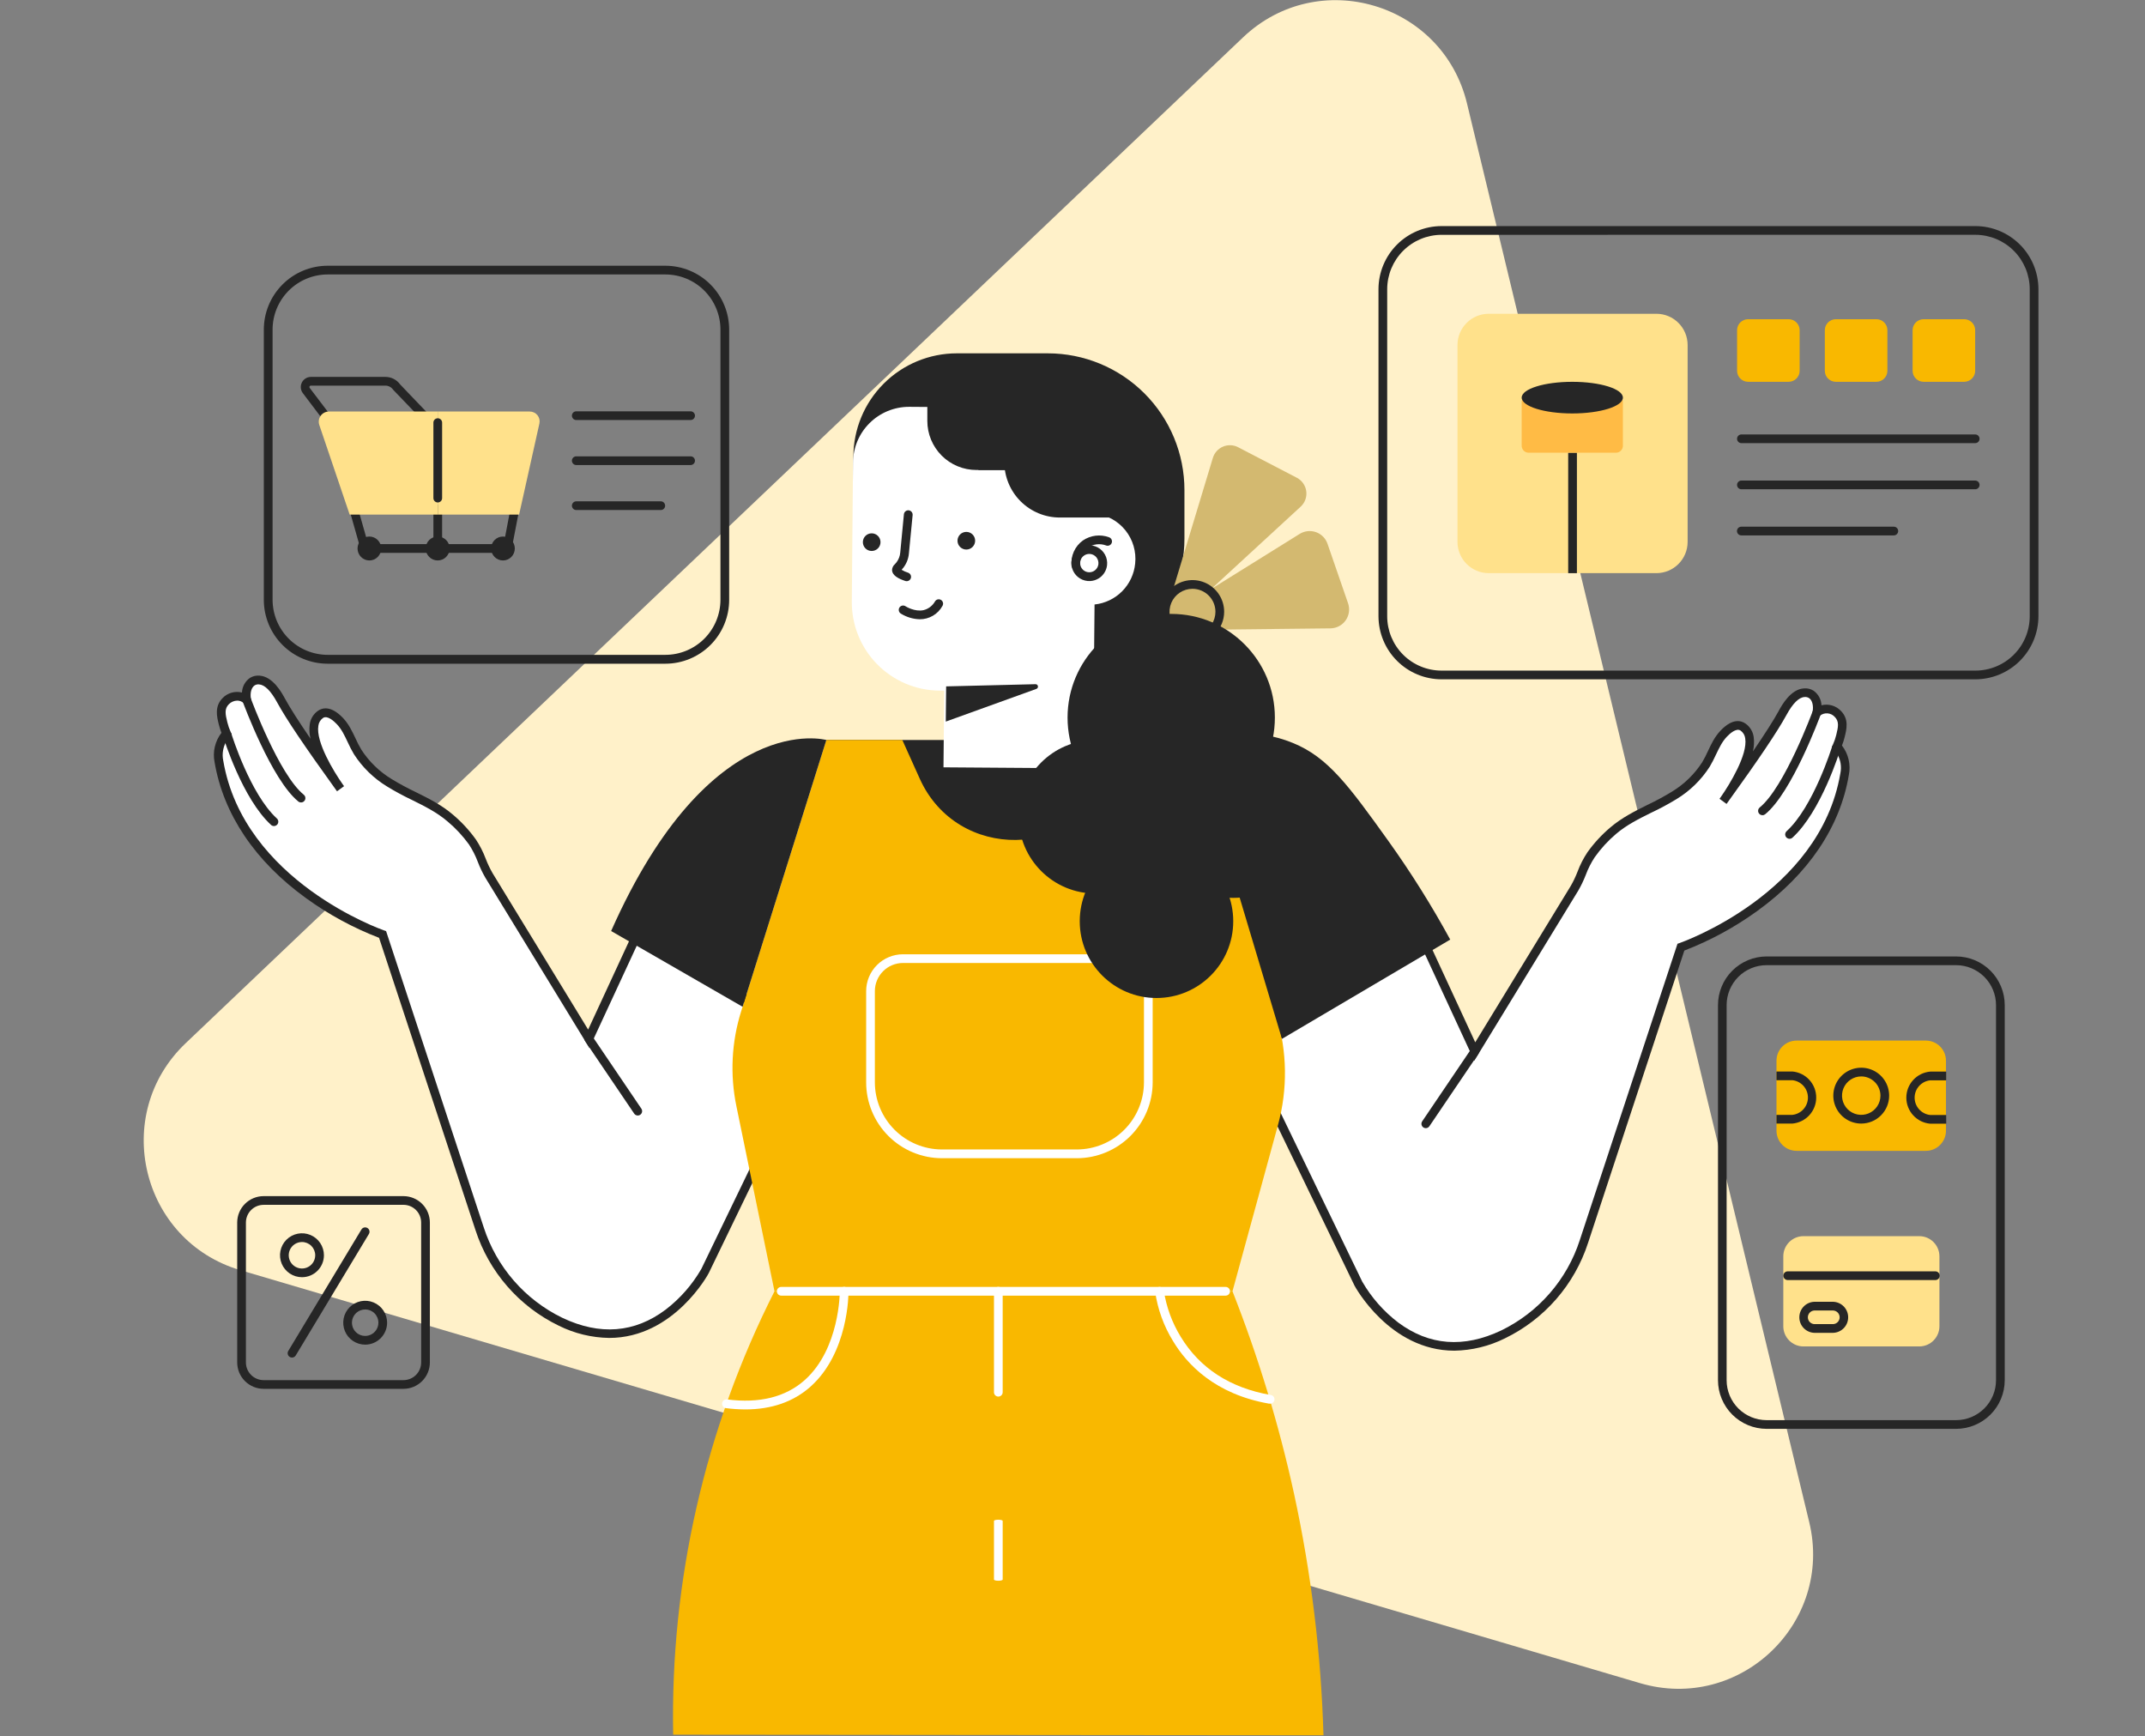 <svg width="703" height="569" viewBox="0 0 703 569" fill="none" xmlns="http://www.w3.org/2000/svg">
<rect x="0" y="0" width="703" height="569" fill="#808080" stroke="none"/>
<g clip-path="url(#clip0_2051_1054)">
<path d="M407.387 12.253L60.861 341.835C36.214 365.276 46.181 406.609 78.811 416.234L537.499 551.544C570.129 561.176 600.938 531.902 592.956 498.801L480.793 33.908C472.818 0.843 432.034 -11.188 407.387 12.253Z" fill="#FFF1C9"/>
<path d="M403.931 423.138H253.834C231.049 468.127 219.647 518.018 220.626 568.437L433.755 568.63C432.986 542.019 429.759 515.536 424.116 489.519C419.175 466.888 412.425 444.689 403.931 423.138Z" fill="#F9B800"/>
<path d="M390.822 242.489H270.827V370.402H390.822V242.489Z" fill="#262626"/>
<path d="M343.512 221.176H314.438C305.222 221.176 296.383 217.515 289.866 210.998C283.349 204.481 279.688 195.642 279.688 186.426V149.691C279.688 140.698 283.26 132.073 289.619 125.714C295.978 119.355 304.603 115.783 313.596 115.783H343.391C355.272 115.783 366.666 120.502 375.067 128.903C383.468 137.304 388.187 148.698 388.187 160.579V176.501C388.187 188.35 383.481 199.713 375.102 208.091C366.724 216.469 355.361 221.176 343.512 221.176V221.176Z" fill="#262626"/>
<path d="M379.705 208.896L397.505 150.048C397.753 149.225 398.18 148.468 398.755 147.829C399.329 147.191 400.038 146.687 400.829 146.353C401.621 146.02 402.476 145.865 403.335 145.9C404.193 145.935 405.033 146.159 405.795 146.556L425.016 156.552C425.85 156.986 426.567 157.615 427.106 158.385C427.645 159.155 427.99 160.044 428.112 160.976C428.234 161.909 428.129 162.857 427.807 163.74C427.484 164.623 426.952 165.415 426.258 166.048L379.705 208.896Z" fill="#D3B970"/>
<path d="M375.143 206.589L425.958 174.952C426.748 174.462 427.637 174.155 428.561 174.055C429.485 173.956 430.419 174.065 431.295 174.376C432.171 174.686 432.966 175.19 433.62 175.85C434.275 176.51 434.772 177.308 435.076 178.187L441.816 197.7C442.137 198.627 442.232 199.616 442.095 200.587C441.957 201.558 441.591 202.482 441.026 203.284C440.461 204.085 439.714 204.741 438.846 205.196C437.977 205.652 437.013 205.894 436.033 205.904L375.143 206.589Z" fill="#D3B970"/>
<path d="M390.822 210.852C388.769 210.852 386.762 210.243 385.055 209.102C383.347 207.962 382.017 206.34 381.231 204.443C380.445 202.546 380.24 200.459 380.64 198.445C381.041 196.431 382.029 194.581 383.481 193.13C384.933 191.678 386.783 190.689 388.797 190.288C390.811 189.888 392.898 190.093 394.795 190.879C396.692 191.665 398.313 192.995 399.454 194.703C400.595 196.41 401.204 198.417 401.204 200.47C401.2 203.223 400.105 205.861 398.159 207.807C396.213 209.753 393.574 210.848 390.822 210.852V210.852ZM390.822 192.945C389.334 192.945 387.879 193.386 386.641 194.213C385.404 195.04 384.439 196.215 383.87 197.591C383.3 198.966 383.151 200.479 383.441 201.939C383.732 203.398 384.448 204.739 385.501 205.792C386.553 206.844 387.894 207.561 389.354 207.851C390.814 208.142 392.327 207.993 393.702 207.423C395.077 206.854 396.253 205.889 397.08 204.651C397.906 203.414 398.348 201.959 398.348 200.47C398.344 198.476 397.55 196.564 396.139 195.153C394.729 193.743 392.817 192.949 390.822 192.945Z" fill="#262626"/>
<path d="M372.037 184.677C372.449 180.779 371.31 176.876 368.866 173.812C366.422 170.747 362.87 168.769 358.978 168.305L359.07 158.23C359.121 155.035 358.539 151.861 357.36 148.891C356.181 145.921 354.427 143.213 352.198 140.923C349.97 138.632 347.312 136.804 344.375 135.543C341.439 134.283 338.283 133.614 335.087 133.576L297.959 133.312C293.096 133.306 288.428 135.229 284.98 138.66C281.532 142.09 279.585 146.748 279.567 151.611L279.174 196.958C279.119 200.761 279.815 204.538 281.221 208.072C282.627 211.606 284.716 214.829 287.369 217.555C290.021 220.281 293.185 222.457 296.68 223.96C300.174 225.462 303.931 226.261 307.734 226.31H309.447L309.219 251.443L358.278 251.793L358.549 222.026H358.506L358.728 198.086C362.151 197.724 365.344 196.193 367.769 193.75C370.193 191.307 371.701 188.102 372.037 184.677V184.677Z" fill="white"/>
<path d="M467.492 310.376L408.651 345.062L445.193 420.632C445.193 420.632 461.687 451.948 492.617 437.268C498.858 434.251 504.423 430 508.976 424.772C513.529 419.545 516.975 413.448 519.107 406.852L550.901 310.376C550.901 310.376 597.611 294.518 604.537 253.706C604.804 252.413 604.826 251.081 604.601 249.779C604.248 247.833 603.36 246.023 602.038 244.553C602.512 243.475 602.894 242.36 603.18 241.218C603.823 238.626 604.437 236.099 602.338 233.957C601.464 233.011 600.26 232.438 598.975 232.359C597.69 232.279 596.424 232.698 595.44 233.528C595.926 230.872 595.198 228.53 593.563 227.502C592.89 227.106 592.113 226.924 591.335 226.981C587.644 227.202 584.959 232.265 584.195 233.678C581.068 239.39 574.463 249.051 564.681 262.595C564.681 262.595 578.754 243.51 571.264 238.255C569.03 236.691 566.359 238.883 564.888 240.44C562.168 243.296 561.118 247.244 559.098 250.529C556.434 254.648 552.872 258.112 548.681 260.66C542.076 264.859 534.765 267.086 528.739 272.206C525.995 274.512 523.549 277.15 521.456 280.06C519.007 283.501 518.143 287.564 516.029 291.041L483.321 344.555L467.492 310.376Z" fill="white"/>
<path d="M476.652 442.602C455.446 442.602 444.065 421.56 443.93 421.296L406.802 344.498L468.127 308.349L483.492 341.557L514.794 290.313C515.663 288.803 516.413 287.228 517.036 285.601C517.873 283.371 518.961 281.244 520.278 279.26C522.436 276.246 524.962 273.511 527.796 271.121C531.566 267.908 535.836 265.794 539.934 263.752C542.655 262.466 545.305 261.036 547.874 259.468C551.897 257.045 555.316 253.736 557.87 249.793C558.575 248.598 559.211 247.363 559.776 246.095C560.854 243.803 561.968 241.44 563.839 239.469C567.873 235.185 570.729 236.163 572.071 237.106C572.8 237.62 573.414 238.279 573.876 239.042C574.338 239.805 574.638 240.656 574.756 241.54C574.96 243.106 574.873 244.696 574.499 246.231C578.511 240.369 581.267 236.042 582.931 233.007L582.974 232.915C583.931 231.165 586.837 225.832 591.242 225.575C592.313 225.485 593.384 225.735 594.305 226.289C595.093 226.83 595.744 227.547 596.206 228.383C596.669 229.22 596.93 230.153 596.968 231.108C598.1 230.824 599.286 230.845 600.406 231.17C601.527 231.495 602.541 232.112 603.344 232.957C606.022 235.678 605.208 238.941 604.558 241.561C604.329 242.494 604.036 243.41 603.68 244.303C604.731 245.661 605.475 247.229 605.864 248.901C606.252 250.574 606.274 252.31 605.929 253.992C603.073 271.006 592.67 286.415 575.941 298.503C568.563 303.847 560.523 308.213 552.022 311.49L520.463 407.295C518.262 414.072 514.715 420.335 510.034 425.708C505.354 431.08 499.636 435.452 493.224 438.561C488.071 441.128 482.409 442.509 476.652 442.602V442.602ZM410.507 345.627L446.478 420.011C449.482 425.194 453.478 429.733 458.238 433.37C468.37 440.931 479.729 441.81 492.003 435.976C498.065 433.034 503.469 428.898 507.894 423.816C512.318 418.734 515.67 412.811 517.75 406.402L549.78 309.255L550.458 309.027C550.915 308.87 596.447 292.948 603.144 253.463C603.383 252.333 603.404 251.168 603.209 250.029C602.9 248.344 602.132 246.777 600.988 245.502L600.374 244.788L600.745 243.946C601.188 242.945 601.544 241.908 601.809 240.847C602.473 238.155 602.809 236.435 601.331 234.928C600.716 234.247 599.864 233.828 598.949 233.759C598.034 233.69 597.128 233.976 596.418 234.557L593.291 237.413L594.055 233.257C594.426 231.222 593.934 229.387 592.827 228.709C592.407 228.463 591.92 228.355 591.435 228.402C589.564 228.509 587.565 230.487 585.509 234.264L585.459 234.35C582.495 239.762 576.541 248.63 566.181 262.988L565.859 263.438L563.553 261.753L564.017 261.11C566.873 257.041 572.842 247.28 571.978 241.975C571.92 241.467 571.756 240.977 571.497 240.537C571.237 240.097 570.888 239.716 570.472 239.419C569.044 238.419 566.837 240.483 565.952 241.418C564.396 243.046 563.432 245.11 562.382 247.294C561.765 248.656 561.077 249.983 560.319 251.271C557.549 255.579 553.835 259.2 549.459 261.86C546.791 263.485 544.039 264.965 541.212 266.294C537.057 268.357 533.13 270.3 529.624 273.284C526.991 275.526 524.648 278.088 522.648 280.91C521.457 282.721 520.475 284.661 519.721 286.693C519.037 288.456 518.22 290.165 517.279 291.805L483.178 347.597L466.892 312.411L410.507 345.627Z" fill="#262626"/>
<path d="M357 190.382C356.803 190.392 356.605 190.392 356.407 190.382C355.254 190.264 354.162 189.808 353.268 189.07C352.375 188.332 351.72 187.346 351.386 186.236C351.053 185.126 351.056 183.942 351.396 182.833C351.735 181.725 352.395 180.743 353.293 180.009C354.19 179.276 355.285 178.826 356.439 178.715C357.593 178.604 358.753 178.837 359.774 179.385C360.795 179.934 361.631 180.773 362.175 181.796C362.72 182.819 362.949 183.98 362.833 185.134V185.134C362.687 186.578 362.01 187.917 360.934 188.891C359.858 189.866 358.459 190.407 357.007 190.41L357 190.382ZM357 181.514C356.418 181.514 355.849 181.683 355.362 182C354.874 182.317 354.489 182.769 354.253 183.301C354.017 183.832 353.941 184.421 354.033 184.996C354.125 185.57 354.382 186.105 354.772 186.537C355.162 186.968 355.669 187.277 356.232 187.425C356.794 187.574 357.387 187.557 357.94 187.375C358.493 187.193 358.981 186.855 359.345 186.401C359.709 185.948 359.934 185.398 359.992 184.819V184.819C360.069 184.026 359.83 183.235 359.325 182.618C358.821 182.001 358.093 181.609 357.3 181.528L357 181.514Z" fill="#262626"/>
<path d="M310.09 224.918L339.364 224.204C339.554 224.196 339.741 224.258 339.889 224.377C340.038 224.496 340.139 224.664 340.174 224.851C340.208 225.039 340.174 225.232 340.078 225.396C339.982 225.56 339.83 225.685 339.65 225.746L309.969 236.456L310.09 224.918Z" fill="#262626"/>
<path d="M352.616 186.669C352.261 186.67 351.918 186.54 351.654 186.302C351.39 186.064 351.224 185.737 351.188 185.383C351.027 183.799 351.286 182.2 351.939 180.747C352.592 179.294 353.616 178.039 354.908 177.108C356.149 176.262 357.574 175.725 359.064 175.542C360.555 175.36 362.068 175.537 363.476 176.059C363.658 176.121 363.826 176.22 363.969 176.349C364.112 176.478 364.228 176.635 364.308 176.81C364.389 176.985 364.434 177.174 364.44 177.367C364.445 177.56 364.412 177.752 364.342 177.931C364.271 178.11 364.165 178.274 364.03 178.411C363.895 178.548 363.733 178.657 363.555 178.73C363.377 178.803 363.185 178.84 362.993 178.837C362.8 178.834 362.61 178.793 362.433 178.715C361.469 178.369 360.438 178.254 359.421 178.378C358.405 178.502 357.431 178.862 356.579 179.429C355.695 180.066 354.994 180.925 354.548 181.919C354.102 182.913 353.925 184.007 354.037 185.091C354.056 185.277 354.037 185.466 353.983 185.645C353.929 185.825 353.84 185.992 353.722 186.137C353.603 186.282 353.457 186.403 353.292 186.492C353.126 186.58 352.945 186.636 352.759 186.654L352.616 186.669Z" fill="#262626"/>
<path d="M208.816 306.199L267.657 340.885L231.115 416.455C231.115 416.455 214.614 447.771 183.691 433.091C177.448 430.076 171.882 425.826 167.329 420.598C162.776 415.37 159.331 409.273 157.201 402.675L125.4 306.199C125.4 306.199 78.69 290.341 71.771 249.529C71.504 248.236 71.482 246.904 71.707 245.602C72.056 243.658 72.939 241.848 74.256 240.376C73.781 239.299 73.399 238.183 73.114 237.041C72.471 234.457 71.857 231.922 73.963 229.78C74.836 228.836 76.039 228.265 77.323 228.185C78.606 228.105 79.87 228.523 80.853 229.352C80.368 226.695 81.103 224.354 82.731 223.325C83.405 222.933 84.181 222.751 84.959 222.804C88.65 223.026 91.335 228.088 92.099 229.501C95.233 235.213 101.838 244.881 111.613 258.418C111.613 258.418 97.54 239.333 105.029 234.078C107.264 232.515 109.935 234.714 111.413 236.263C114.133 239.119 115.175 243.075 117.196 246.352C119.864 250.468 123.424 253.931 127.613 256.484C134.218 260.682 141.529 262.91 147.562 268.029C150.304 270.337 152.75 272.975 154.845 275.883C157.287 279.324 158.158 283.38 160.272 286.857L192.973 340.371L208.816 306.199Z" fill="white"/>
<path d="M199.656 438.425C193.896 438.338 188.23 436.957 183.077 434.384C176.666 431.275 170.949 426.903 166.27 421.53C161.59 416.157 158.044 409.895 155.845 403.118L124.236 307.313C115.734 304.039 107.693 299.674 100.317 294.326C83.595 282.245 73.228 266.83 70.329 249.765C69.99 248.092 70.017 246.365 70.406 244.703C70.796 243.041 71.539 241.482 72.585 240.133C72.237 239.238 71.944 238.322 71.707 237.391C71.057 234.764 70.279 231.508 72.921 228.781C73.725 227.936 74.739 227.32 75.859 226.995C76.979 226.671 78.165 226.648 79.297 226.931C79.337 225.976 79.598 225.044 80.06 224.207C80.522 223.371 81.173 222.654 81.96 222.112C82.881 221.559 83.953 221.309 85.023 221.398C89.428 221.662 92.334 226.988 93.291 228.738L93.341 228.831C95.033 231.922 97.746 236.199 101.773 242.068C101.396 240.529 101.309 238.934 101.516 237.363C101.632 236.478 101.93 235.627 102.392 234.863C102.854 234.1 103.47 233.441 104.201 232.929C105.543 231.986 108.399 231.044 112.434 235.292C114.297 237.263 115.418 239.633 116.496 241.918C117.058 243.187 117.695 244.422 118.403 245.617C120.945 249.558 124.351 252.869 128.363 255.298C130.934 256.862 133.584 258.292 136.303 259.582C140.429 261.625 144.699 263.745 148.441 266.951C151.275 269.344 153.803 272.077 155.966 275.091C157.281 277.075 158.366 279.202 159.201 281.431C159.83 283.058 160.582 284.636 161.45 286.15L192.759 337.387L208.124 304.179L269.456 340.336L232.328 417.084C232.243 417.376 220.854 438.425 199.656 438.425ZM77.762 229.58C76.716 229.6 75.721 230.031 74.991 230.78C73.506 232.286 73.842 234.014 74.513 236.699C74.773 237.761 75.126 238.798 75.57 239.798L75.941 240.64L75.334 241.354C74.184 242.625 73.415 244.194 73.114 245.881C72.915 247.002 72.934 248.151 73.171 249.265C79.882 288.835 125.4 304.722 125.864 304.879L126.535 305.107L158.558 402.254C160.636 408.664 163.988 414.589 168.412 419.672C172.836 424.756 178.242 428.892 184.305 431.835C196.607 437.675 207.995 436.783 218.141 429.165C222.885 425.53 226.864 420.995 229.851 415.82L265.794 341.478L209.452 308.263L193.166 343.406L159.065 287.607C158.119 285.969 157.302 284.26 156.623 282.495C155.866 280.464 154.884 278.524 153.696 276.711C151.668 273.91 149.3 271.37 146.648 269.15C143.143 266.166 139.223 264.223 135.067 262.16C132.255 260.83 129.517 259.35 126.863 257.726C122.485 255.066 118.769 251.445 115.996 247.137C115.237 245.852 114.55 244.524 113.94 243.16C112.912 240.976 111.941 238.919 110.37 237.284C109.485 236.349 107.271 234.285 105.843 235.285C105.428 235.583 105.08 235.964 104.82 236.404C104.561 236.844 104.396 237.334 104.337 237.841C103.473 243.146 109.392 252.835 112.284 256.955L112.762 257.619L110.456 259.304L110.134 258.854C99.753 244.46 93.798 235.621 90.856 230.223L90.806 230.13C88.743 226.353 86.751 224.382 84.873 224.268C84.388 224.225 83.902 224.332 83.481 224.575C82.374 225.289 81.882 227.088 82.26 229.13L83.017 233.279L79.897 230.423C79.317 229.882 78.554 229.581 77.762 229.58V229.58Z" fill="#262626"/>
<path d="M285.686 180.55C287.283 180.55 288.577 179.255 288.577 177.658C288.577 176.061 287.283 174.766 285.686 174.766C284.089 174.766 282.794 176.061 282.794 177.658C282.794 179.255 284.089 180.55 285.686 180.55Z" fill="#262626"/>
<path d="M316.702 180.079C318.299 180.079 319.593 178.784 319.593 177.187C319.593 175.59 318.299 174.295 316.702 174.295C315.105 174.295 313.81 175.59 313.81 177.187C313.81 178.784 315.105 180.079 316.702 180.079Z" fill="#262626"/>
<path d="M297.124 190.446C296.961 190.445 296.799 190.416 296.646 190.36C294.504 189.646 292.362 188.589 292.362 186.719C292.386 186.369 292.479 186.027 292.636 185.714C292.793 185.4 293.01 185.12 293.275 184.891C293.46 184.703 293.634 184.505 293.797 184.298C294.521 183.36 294.955 182.231 295.046 181.049L296.246 168.519C296.282 168.14 296.467 167.791 296.76 167.549C297.053 167.306 297.431 167.19 297.809 167.226C298.188 167.262 298.537 167.447 298.779 167.741C299.022 168.034 299.138 168.411 299.102 168.79L297.888 181.328C297.745 183.042 297.11 184.678 296.06 186.04C295.839 186.326 295.646 186.54 295.482 186.719C296.156 187.118 296.875 187.437 297.624 187.668C297.943 187.779 298.213 187.999 298.385 188.29C298.558 188.581 298.621 188.923 298.565 189.257C298.508 189.59 298.335 189.892 298.077 190.11C297.818 190.328 297.491 190.447 297.153 190.446H297.124Z" fill="#262626"/>
<path d="M301.437 202.926C299.249 202.866 297.115 202.228 295.253 201.077C295.088 200.979 294.944 200.848 294.831 200.693C294.718 200.537 294.637 200.361 294.593 200.174C294.55 199.986 294.544 199.792 294.578 199.603C294.611 199.413 294.682 199.233 294.787 199.072C294.892 198.91 295.028 198.772 295.188 198.665C295.348 198.558 295.527 198.484 295.716 198.448C295.905 198.412 296.099 198.414 296.287 198.455C296.475 198.496 296.653 198.574 296.81 198.685C296.86 198.721 299.801 200.57 302.693 199.935C303.484 199.735 304.226 199.375 304.873 198.877C305.52 198.38 306.059 197.756 306.456 197.043C306.659 196.723 306.98 196.497 307.35 196.414C307.719 196.331 308.107 196.398 308.427 196.6C308.747 196.803 308.973 197.125 309.056 197.494C309.139 197.864 309.072 198.251 308.869 198.571C308.137 199.899 307.06 201.004 305.752 201.771C304.444 202.537 302.953 202.936 301.437 202.926V202.926Z" fill="#262626"/>
<path d="M253.834 423.138L241.339 362.448C239.213 352.128 239.753 341.436 242.91 331.382L270.827 242.482H295.724L301.436 255.163C313.696 282.388 352.552 281.802 363.99 254.227L368.859 242.482H390.822L418.333 332.867C421.883 344.518 422.058 356.936 418.839 368.682L403.931 423.138H253.834Z" fill="#F9B800"/>
<path d="M333.795 154.01H320C315.736 154.01 311.646 152.316 308.631 149.301C305.615 146.285 303.921 142.196 303.921 137.931V127.592H333.795V154.01Z" fill="#262626"/>
<path d="M390.822 242.489L420.146 340.429L475.296 307.892C469.202 296.718 462.432 285.926 455.025 275.576C441.952 257.326 435.176 248.108 423.695 243.446C411.493 238.448 399.233 240.183 390.822 242.489Z" fill="#262626"/>
<path d="M372.115 169.59H347.34C344.951 169.589 342.585 169.118 340.378 168.202C338.171 167.287 336.166 165.946 334.478 164.256C332.789 162.566 331.45 160.56 330.536 158.353C329.623 156.145 329.153 153.779 329.154 151.39V143.165H372.123L372.115 169.59Z" fill="#262626"/>
<path d="M363.362 127.592H320.665V154.017H363.362V127.592Z" fill="#262626"/>
<path d="M383.853 269.114C402.616 269.114 417.826 253.905 417.826 235.142C417.826 216.38 402.616 201.17 383.853 201.17C365.091 201.17 349.881 216.38 349.881 235.142C349.881 253.905 365.091 269.114 383.853 269.114Z" fill="#262626"/>
<path d="M359.021 292.798C372.913 292.798 384.175 281.536 384.175 267.643C384.175 253.751 372.913 242.489 359.021 242.489C345.128 242.489 333.866 253.751 333.866 267.643C333.866 281.536 345.128 292.798 359.021 292.798Z" fill="#262626"/>
<path d="M404.181 294.226C418.073 294.226 429.335 282.964 429.335 269.071C429.335 255.179 418.073 243.917 404.181 243.917C390.289 243.917 379.027 255.179 379.027 269.071C379.027 282.964 390.289 294.226 404.181 294.226Z" fill="#262626"/>
<path d="M352.916 379.534H308.726C302.136 379.527 295.817 376.905 291.158 372.244C286.498 367.583 283.878 361.264 283.872 354.673V324.785C283.872 321.585 285.142 318.515 287.403 316.25C289.664 313.985 292.731 312.71 295.932 312.704H365.711C368.91 312.708 371.977 313.98 374.239 316.243C376.501 318.505 377.774 321.572 377.777 324.771V354.659C377.774 361.253 375.154 367.575 370.492 372.239C365.831 376.903 359.51 379.527 352.916 379.534V379.534ZM295.932 315.56C293.491 315.564 291.151 316.536 289.425 318.262C287.7 319.989 286.73 322.33 286.728 324.771V354.659C286.734 360.492 289.053 366.085 293.177 370.21C297.301 374.336 302.893 376.657 308.726 376.664H352.916C358.75 376.659 364.344 374.338 368.47 370.213C372.595 366.087 374.916 360.493 374.921 354.659V324.785C374.921 322.341 373.951 319.997 372.224 318.267C370.498 316.537 368.155 315.564 365.711 315.56H295.932Z" fill="white"/>
<path d="M379.027 327.034C392.919 327.034 404.181 315.772 404.181 301.88C404.181 287.988 392.919 276.726 379.027 276.726C365.134 276.726 353.873 287.988 353.873 301.88C353.873 315.772 365.134 327.034 379.027 327.034Z" fill="#262626"/>
<path d="M467.277 369.688C467.018 369.687 466.765 369.616 466.543 369.482C466.322 369.348 466.141 369.157 466.02 368.928C465.899 368.699 465.842 368.442 465.856 368.183C465.87 367.925 465.954 367.675 466.099 367.461L482.128 343.777C482.233 343.622 482.368 343.488 482.525 343.385C482.681 343.281 482.857 343.209 483.041 343.173C483.225 343.138 483.415 343.138 483.599 343.176C483.783 343.213 483.958 343.287 484.113 343.392C484.269 343.497 484.402 343.631 484.506 343.788C484.61 343.945 484.681 344.12 484.717 344.304C484.753 344.489 484.752 344.678 484.715 344.862C484.677 345.046 484.604 345.221 484.499 345.377L468.462 369.06C468.331 369.254 468.155 369.413 467.948 369.522C467.742 369.632 467.511 369.689 467.277 369.688Z" fill="#262626"/>
<path d="M586.501 274.862C586.212 274.863 585.931 274.776 585.692 274.613C585.454 274.451 585.271 274.219 585.166 273.95C585.062 273.681 585.041 273.387 585.108 273.106C585.174 272.825 585.324 272.571 585.537 272.377C594.326 264.366 600.374 244.874 600.431 244.681C600.486 244.502 600.576 244.335 600.695 244.19C600.814 244.045 600.961 243.925 601.127 243.837C601.293 243.749 601.474 243.694 601.661 243.676C601.848 243.658 602.037 243.677 602.216 243.732C602.396 243.786 602.563 243.876 602.708 243.995C602.852 244.115 602.972 244.262 603.061 244.427C603.149 244.593 603.203 244.775 603.222 244.962C603.24 245.148 603.221 245.337 603.166 245.517C602.909 246.345 596.833 265.944 587.458 274.491C587.196 274.729 586.855 274.861 586.501 274.862Z" fill="#262626"/>
<path d="M577.626 267.136C577.33 267.138 577.04 267.047 576.798 266.876C576.556 266.706 576.373 266.464 576.274 266.185C576.175 265.906 576.165 265.603 576.246 265.318C576.328 265.033 576.495 264.78 576.726 264.595C584.859 257.997 593.998 233.279 594.091 233.036C594.236 232.703 594.503 232.438 594.838 232.295C595.172 232.152 595.548 232.141 595.889 232.266C596.231 232.391 596.512 232.641 596.675 232.966C596.838 233.291 596.872 233.666 596.768 234.014C596.383 235.064 587.265 259.718 578.526 266.815C578.271 267.022 577.954 267.136 577.626 267.136Z" fill="#262626"/>
<path d="M209.024 365.54C208.792 365.54 208.563 365.483 208.358 365.375C208.152 365.267 207.977 365.11 207.846 364.919L191.809 341.228C191.695 341.073 191.613 340.897 191.569 340.71C191.524 340.523 191.518 340.328 191.551 340.139C191.583 339.949 191.654 339.768 191.758 339.606C191.863 339.445 191.999 339.306 192.158 339.198C192.317 339.09 192.497 339.016 192.686 338.979C192.874 338.942 193.069 338.944 193.257 338.984C193.445 339.024 193.623 339.102 193.78 339.213C193.938 339.324 194.071 339.465 194.172 339.629L210.209 363.312C210.354 363.527 210.438 363.778 210.452 364.037C210.465 364.296 210.408 364.554 210.286 364.783C210.165 365.012 209.983 365.203 209.76 365.337C209.538 365.47 209.283 365.54 209.024 365.54Z" fill="#262626"/>
<path d="M89.8 270.692C89.446 270.691 89.105 270.559 88.843 270.321C79.475 261.753 73.392 242.175 73.135 241.347C73.069 241.165 73.041 240.972 73.053 240.778C73.064 240.585 73.115 240.397 73.201 240.224C73.287 240.051 73.408 239.897 73.556 239.772C73.704 239.647 73.875 239.553 74.06 239.497C74.245 239.44 74.44 239.422 74.632 239.442C74.824 239.463 75.01 239.523 75.179 239.618C75.347 239.713 75.495 239.841 75.612 239.994C75.73 240.148 75.815 240.324 75.863 240.512C75.927 240.704 81.974 260.197 90.757 268.215C90.968 268.409 91.115 268.663 91.18 268.943C91.244 269.222 91.223 269.515 91.119 269.782C91.015 270.05 90.833 270.279 90.596 270.442C90.36 270.604 90.08 270.691 89.793 270.692H89.8Z" fill="#262626"/>
<path d="M98.668 262.96C98.34 262.959 98.022 262.846 97.768 262.638C89.022 255.548 79.918 230.887 79.518 229.844C79.454 229.668 79.424 229.481 79.432 229.293C79.439 229.106 79.484 228.921 79.563 228.751C79.642 228.581 79.754 228.427 79.892 228.3C80.03 228.173 80.192 228.074 80.368 228.009C80.544 227.945 80.731 227.915 80.919 227.923C81.107 227.931 81.291 227.975 81.461 228.054C81.632 228.133 81.785 228.245 81.912 228.383C82.039 228.521 82.138 228.683 82.203 228.859C82.296 229.109 91.428 253.849 99.567 260.425C99.796 260.611 99.961 260.863 100.04 261.147C100.119 261.431 100.109 261.732 100.011 262.009C99.912 262.287 99.73 262.527 99.49 262.697C99.249 262.868 98.962 262.959 98.668 262.96V262.96Z" fill="#262626"/>
<path d="M327.19 517.994C326.811 517.994 326.448 517.952 326.18 517.878C325.912 517.803 325.762 517.703 325.762 517.597V498.391C325.762 498.286 325.912 498.185 326.18 498.11C326.448 498.036 326.811 497.994 327.19 497.994C327.568 497.994 327.932 498.036 328.199 498.11C328.467 498.185 328.618 498.286 328.618 498.391V517.597C328.618 517.703 328.467 517.803 328.199 517.878C327.932 517.952 327.568 517.994 327.19 517.994Z" fill="white"/>
<path d="M327.19 457.646C326.812 457.646 326.449 457.496 326.181 457.228C325.913 456.96 325.762 456.597 325.762 456.218V423.138C325.762 422.76 325.913 422.397 326.181 422.129C326.449 421.861 326.812 421.71 327.19 421.71C327.569 421.71 327.932 421.861 328.2 422.129C328.468 422.397 328.618 422.76 328.618 423.138V456.218C328.618 456.597 328.468 456.96 328.2 457.228C327.932 457.496 327.569 457.646 327.19 457.646Z" fill="white"/>
<path d="M416.119 459.952C416.036 459.959 415.952 459.959 415.869 459.952C398.226 456.853 389.023 447.1 384.418 439.41C381.398 434.494 379.415 429.013 378.591 423.303C378.573 423.115 378.591 422.926 378.645 422.745C378.7 422.565 378.789 422.397 378.909 422.251C379.028 422.105 379.175 421.984 379.341 421.895C379.507 421.806 379.689 421.75 379.877 421.732C380.064 421.713 380.253 421.731 380.434 421.786C380.614 421.84 380.782 421.93 380.928 422.049C381.074 422.168 381.195 422.315 381.284 422.481C381.373 422.647 381.429 422.829 381.447 423.017V423.017C382.272 428.329 384.14 433.425 386.945 438.011C393.214 448.35 403.117 454.776 416.383 457.11C416.762 457.143 417.113 457.324 417.358 457.615C417.603 457.905 417.722 458.281 417.69 458.66C417.658 459.039 417.476 459.389 417.186 459.634C416.895 459.879 416.519 459.999 416.141 459.966L416.119 459.952Z" fill="white"/>
<path d="M244.288 461.851C242.156 461.844 240.026 461.704 237.912 461.43C237.533 461.382 237.189 461.185 236.956 460.883C236.722 460.581 236.618 460.199 236.666 459.82C236.714 459.441 236.911 459.097 237.213 458.864C237.515 458.63 237.897 458.526 238.276 458.574C248.9 459.938 257.454 457.81 263.702 452.269C275.247 442.024 275.24 423.317 275.24 423.131C275.24 422.752 275.39 422.389 275.658 422.121C275.926 421.854 276.289 421.703 276.668 421.703C277.047 421.703 277.41 421.854 277.678 422.121C277.946 422.389 278.096 422.752 278.096 423.131C278.096 423.945 278.096 443.294 265.608 454.411C260.039 459.359 252.885 461.851 244.288 461.851Z" fill="white"/>
<path d="M200.291 305.086L243.374 329.904L270.827 242.489C270.827 242.489 232.764 231.879 200.291 305.086Z" fill="#262626"/>
<path d="M218.048 217.492H107.378C101.834 217.487 96.518 215.281 92.597 211.361C88.676 207.44 86.471 202.124 86.465 196.579V108.043C86.462 105.292 87 102.567 88.05 100.025C89.1 97.482 90.641 95.171 92.584 93.224C94.528 91.277 96.836 89.733 99.377 88.678C101.918 87.624 104.642 87.081 107.393 87.08H218.063C223.607 87.086 228.923 89.291 232.844 93.212C236.765 97.132 238.97 102.448 238.976 107.993V196.529C238.98 199.28 238.441 202.005 237.391 204.548C236.341 207.09 234.8 209.401 232.857 211.348C230.913 213.295 228.605 214.84 226.064 215.894C223.523 216.948 220.799 217.491 218.048 217.492V217.492ZM107.393 89.936C102.605 89.942 98.016 91.846 94.631 95.231C91.246 98.616 89.341 103.206 89.336 107.993V196.529C89.341 201.316 91.246 205.906 94.631 209.291C98.016 212.676 102.605 214.581 107.393 214.586H218.063C222.851 214.582 227.441 212.679 230.827 209.293C234.212 205.908 236.116 201.317 236.12 196.529V107.993C236.116 103.203 234.21 98.61 230.822 95.224C227.433 91.838 222.839 89.936 218.048 89.936H107.393Z" fill="#262626"/>
<path d="M226.338 137.638H188.867C188.488 137.638 188.125 137.488 187.857 137.22C187.59 136.952 187.439 136.589 187.439 136.21C187.439 135.831 187.59 135.468 187.857 135.2C188.125 134.933 188.488 134.782 188.867 134.782H226.338C226.717 134.782 227.08 134.933 227.348 135.2C227.615 135.468 227.766 135.831 227.766 136.21C227.766 136.589 227.615 136.952 227.348 137.22C227.08 137.488 226.717 137.638 226.338 137.638Z" fill="#262626"/>
<path d="M226.338 152.39H188.867C188.488 152.39 188.125 152.239 187.857 151.971C187.59 151.704 187.439 151.34 187.439 150.962C187.439 150.583 187.59 150.22 187.857 149.952C188.125 149.684 188.488 149.534 188.867 149.534H226.338C226.717 149.534 227.08 149.684 227.348 149.952C227.615 150.22 227.766 150.583 227.766 150.962C227.766 151.34 227.615 151.704 227.348 151.971C227.08 152.239 226.717 152.39 226.338 152.39Z" fill="#262626"/>
<path d="M216.563 167.134H188.867C188.488 167.134 188.125 166.983 187.857 166.715C187.59 166.448 187.439 166.084 187.439 165.706C187.439 165.327 187.59 164.964 187.857 164.696C188.125 164.428 188.488 164.278 188.867 164.278H216.563C216.942 164.278 217.305 164.428 217.573 164.696C217.841 164.964 217.991 165.327 217.991 165.706C217.991 166.084 217.841 166.448 217.573 166.715C217.305 166.983 216.942 167.134 216.563 167.134Z" fill="#262626"/>
<path d="M167.44 181.164H118.524L114.062 165.456H170.468L167.44 181.164ZM120.652 178.308H165.084L166.99 168.312H117.81L120.652 178.308Z" fill="#262626"/>
<path d="M143.471 181.164C143.092 181.164 142.729 181.013 142.461 180.746C142.194 180.478 142.043 180.115 142.043 179.736V166.884C142.043 166.505 142.194 166.142 142.461 165.874C142.729 165.606 143.092 165.456 143.471 165.456C143.85 165.456 144.213 165.606 144.481 165.874C144.749 166.142 144.899 166.505 144.899 166.884V179.736C144.899 180.115 144.749 180.478 144.481 180.746C144.213 181.013 143.85 181.164 143.471 181.164Z" fill="#262626"/>
<path d="M164.841 183.656C166.986 183.656 168.725 181.901 168.725 179.736C168.725 177.571 166.986 175.816 164.841 175.816C162.696 175.816 160.957 177.571 160.957 179.736C160.957 181.901 162.696 183.656 164.841 183.656Z" fill="#262626"/>
<path d="M143.443 183.656C145.607 183.656 147.362 181.901 147.362 179.736C147.362 177.571 145.607 175.816 143.443 175.816C141.278 175.816 139.523 177.571 139.523 179.736C139.523 181.901 141.278 183.656 143.443 183.656Z" fill="#262626"/>
<path d="M121.059 183.656C123.2 183.656 124.936 181.901 124.936 179.736C124.936 177.571 123.2 175.816 121.059 175.816C118.917 175.816 117.182 177.571 117.182 179.736C117.182 181.901 118.917 183.656 121.059 183.656Z" fill="#262626"/>
<path d="M108.385 139.959C108.164 139.96 107.946 139.909 107.748 139.811C107.549 139.713 107.377 139.571 107.243 139.395L99.246 128.82C98.876 128.328 98.651 127.742 98.596 127.128C98.54 126.515 98.656 125.898 98.931 125.347C99.206 124.796 99.629 124.332 100.152 124.007C100.676 123.682 101.279 123.51 101.895 123.508H126.321C127.264 123.509 128.193 123.733 129.032 124.162C129.871 124.592 130.596 125.214 131.148 125.979L142.186 137.51C142.415 137.788 142.531 138.142 142.51 138.502C142.489 138.862 142.333 139.2 142.073 139.45C141.812 139.699 141.468 139.841 141.107 139.847C140.747 139.852 140.398 139.721 140.13 139.481L128.841 127.707C128.557 127.293 128.177 126.954 127.733 126.72C127.289 126.487 126.794 126.364 126.292 126.364H101.866C101.78 126.363 101.695 126.386 101.622 126.432C101.548 126.477 101.489 126.543 101.452 126.621C101.414 126.697 101.398 126.782 101.406 126.867C101.413 126.951 101.444 127.032 101.495 127.1L109.521 137.667C109.635 137.816 109.719 137.987 109.767 138.169C109.815 138.35 109.827 138.54 109.802 138.726C109.777 138.913 109.715 139.093 109.62 139.255C109.525 139.418 109.399 139.56 109.249 139.673C109 139.86 108.697 139.96 108.385 139.959Z" fill="#262626"/>
<path d="M143.471 168.626H170.132L176.786 138.766C176.889 138.293 176.884 137.802 176.772 137.331C176.659 136.859 176.442 136.42 176.136 136.044C175.83 135.668 175.443 135.366 175.005 135.16C174.566 134.954 174.087 134.849 173.602 134.854H143.471V168.626Z" fill="#FFE18B"/>
<path d="M114.597 168.626H143.471V134.854H107.814C107.284 134.852 106.761 134.977 106.289 135.218C105.817 135.459 105.409 135.808 105.099 136.238C104.789 136.668 104.586 137.166 104.507 137.69C104.428 138.214 104.475 138.75 104.644 139.252L114.597 168.626Z" fill="#FFE18B"/>
<path d="M143.471 164.649C143.092 164.649 142.729 164.499 142.461 164.231C142.194 163.963 142.043 163.6 142.043 163.221V138.488C142.043 138.109 142.194 137.746 142.461 137.478C142.729 137.211 143.092 137.06 143.471 137.06C143.85 137.06 144.213 137.211 144.481 137.478C144.749 137.746 144.899 138.109 144.899 138.488V163.192C144.903 163.382 144.869 163.571 144.799 163.748C144.729 163.924 144.624 164.085 144.491 164.221C144.358 164.356 144.2 164.464 144.024 164.538C143.849 164.611 143.661 164.649 143.471 164.649Z" fill="#262626"/>
<path d="M132.247 455.104H86.394C84.099 455.102 81.899 454.19 80.277 452.567C78.654 450.945 77.742 448.745 77.74 446.45V400.605C77.744 398.311 78.657 396.113 80.279 394.492C81.902 392.871 84.101 391.96 86.394 391.958H132.233C134.527 391.96 136.727 392.872 138.35 394.495C139.972 396.117 140.885 398.317 140.886 400.612V446.458C140.883 448.748 139.971 450.944 138.352 452.565C136.733 454.186 134.538 455.099 132.247 455.104V455.104ZM86.394 394.814C84.857 394.816 83.383 395.427 82.296 396.514C81.21 397.601 80.598 399.075 80.596 400.612V446.458C80.598 447.995 81.21 449.468 82.296 450.555C83.383 451.642 84.857 452.253 86.394 452.255H132.233C133.77 452.253 135.243 451.642 136.33 450.555C137.417 449.468 138.029 447.995 138.03 446.458V400.605C138.029 399.067 137.417 397.594 136.33 396.507C135.243 395.42 133.77 394.809 132.233 394.807L86.394 394.814Z" fill="#262626"/>
<path d="M98.975 418.526C97.551 418.527 96.158 418.106 94.974 417.316C93.789 416.526 92.865 415.402 92.32 414.086C91.774 412.771 91.631 411.323 91.909 409.926C92.186 408.53 92.871 407.247 93.879 406.24C94.885 405.233 96.168 404.547 97.565 404.27C98.962 403.992 100.41 404.135 101.725 404.681C103.041 405.226 104.164 406.15 104.955 407.335C105.745 408.519 106.166 409.912 106.165 411.336C106.163 413.242 105.405 415.07 104.057 416.418C102.709 417.766 100.881 418.524 98.975 418.526V418.526ZM98.975 406.995C98.116 406.993 97.276 407.247 96.561 407.723C95.846 408.199 95.289 408.876 94.959 409.67C94.629 410.463 94.542 411.336 94.709 412.178C94.876 413.021 95.289 413.795 95.895 414.403C96.502 415.011 97.276 415.425 98.118 415.593C98.96 415.761 99.834 415.676 100.627 415.347C101.421 415.019 102.099 414.462 102.577 413.748C103.054 413.034 103.309 412.195 103.309 411.336C103.309 410.186 102.852 409.083 102.04 408.269C101.227 407.455 100.125 406.997 98.975 406.995V406.995Z" fill="#262626"/>
<path d="M119.681 440.624C118.259 440.624 116.869 440.203 115.686 439.413C114.504 438.623 113.582 437.5 113.038 436.186C112.494 434.872 112.351 433.426 112.629 432.032C112.906 430.637 113.591 429.356 114.597 428.35C115.602 427.345 116.883 426.66 118.278 426.383C119.673 426.105 121.118 426.248 122.432 426.792C123.746 427.336 124.869 428.257 125.659 429.44C126.449 430.622 126.871 432.012 126.871 433.434C126.869 435.341 126.111 437.168 124.763 438.516C123.415 439.864 121.587 440.622 119.681 440.624V440.624ZM119.681 429.1C118.824 429.1 117.986 429.355 117.273 429.831C116.56 430.307 116.005 430.984 115.677 431.776C115.349 432.568 115.263 433.439 115.43 434.28C115.597 435.121 116.01 435.893 116.616 436.499C117.222 437.105 117.994 437.518 118.835 437.685C119.676 437.852 120.547 437.766 121.339 437.438C122.131 437.11 122.808 436.555 123.284 435.842C123.761 435.129 124.015 434.292 124.015 433.434C124.017 432.864 123.906 432.299 123.689 431.771C123.472 431.244 123.153 430.764 122.75 430.361C122.348 429.957 121.869 429.636 121.343 429.417C120.816 429.199 120.251 429.086 119.681 429.086V429.1Z" fill="#262626"/>
<path d="M95.676 444.858C95.424 444.853 95.178 444.782 94.962 444.651C94.639 444.456 94.406 444.14 94.315 443.773C94.224 443.407 94.282 443.019 94.477 442.695L118.453 402.889C118.649 402.564 118.966 402.331 119.334 402.24C119.702 402.149 120.091 402.208 120.416 402.404C120.741 402.6 120.975 402.917 121.066 403.285C121.157 403.653 121.098 404.042 120.902 404.367L96.926 444.166C96.796 444.381 96.613 444.558 96.394 444.679C96.174 444.801 95.927 444.863 95.676 444.858V444.858Z" fill="#262626"/>
<path d="M641.115 468.22H578.997C574.769 468.217 570.716 466.536 567.727 463.546C564.738 460.557 563.057 456.504 563.053 452.277V329.347C563.061 325.127 564.739 321.082 567.722 318.097C570.705 315.112 574.748 313.429 578.968 313.418H641.086C645.314 313.422 649.367 315.103 652.356 318.092C655.345 321.081 657.026 325.134 657.03 329.362V452.277C657.024 456.499 655.347 460.546 652.364 463.534C649.381 466.522 645.337 468.207 641.115 468.22V468.22ZM578.968 316.274C575.498 316.278 572.172 317.658 569.718 320.111C567.264 322.565 565.884 325.892 565.881 329.362V452.277C565.884 455.747 567.264 459.073 569.718 461.527C572.172 463.98 575.498 465.361 578.968 465.364H641.086C644.556 465.361 647.883 463.98 650.336 461.527C652.79 459.073 654.17 455.747 654.174 452.277V329.347C654.166 325.885 652.789 322.566 650.342 320.116C647.894 317.667 644.577 316.285 641.115 316.274H578.968Z" fill="#262626"/>
<path d="M629.013 405.074H591.071C587.419 405.074 584.459 408.034 584.459 411.686V434.598C584.459 438.25 587.419 441.21 591.071 441.21H629.013C632.664 441.21 635.624 438.25 635.624 434.598V411.686C635.624 408.034 632.664 405.074 629.013 405.074Z" fill="#FFE18B"/>
<path d="M634.289 419.461H585.901C585.522 419.461 585.159 419.311 584.891 419.043C584.624 418.775 584.473 418.412 584.473 418.033C584.473 417.654 584.624 417.291 584.891 417.023C585.159 416.756 585.522 416.605 585.901 416.605H634.289C634.668 416.605 635.031 416.756 635.299 417.023C635.566 417.291 635.717 417.654 635.717 418.033C635.717 418.412 635.566 418.775 635.299 419.043C635.031 419.311 634.668 419.461 634.289 419.461Z" fill="#262626"/>
<path d="M600.817 436.754H594.612C593.296 436.705 592.05 436.147 591.136 435.199C590.222 434.25 589.712 432.984 589.712 431.667C589.712 430.35 590.222 429.084 591.136 428.135C592.05 427.187 593.296 426.629 594.612 426.58H600.817C602.133 426.629 603.379 427.187 604.293 428.135C605.206 429.084 605.717 430.35 605.717 431.667C605.717 432.984 605.206 434.25 604.293 435.199C603.379 436.147 602.133 436.705 600.817 436.754V436.754ZM594.612 429.436C594.042 429.468 593.506 429.717 593.114 430.132C592.722 430.547 592.504 431.096 592.504 431.667C592.504 432.238 592.722 432.787 593.114 433.202C593.506 433.617 594.042 433.866 594.612 433.898H600.817C601.387 433.866 601.923 433.617 602.315 433.202C602.707 432.787 602.925 432.238 602.925 431.667C602.925 431.096 602.707 430.547 602.315 430.132C601.923 429.717 601.387 429.468 600.817 429.436H594.612Z" fill="#262626"/>
<path d="M631.162 340.986H588.836C585.184 340.986 582.224 343.946 582.224 347.597V370.51C582.224 374.161 585.184 377.121 588.836 377.121H631.162C634.813 377.121 637.773 374.161 637.773 370.51V347.597C637.773 343.946 634.813 340.986 631.162 340.986Z" fill="#F9B800"/>
<path d="M609.999 368.182C608.188 368.182 606.419 367.645 604.913 366.639C603.408 365.633 602.235 364.204 601.542 362.531C600.849 360.859 600.668 359.018 601.021 357.242C601.374 355.467 602.246 353.836 603.526 352.556C604.806 351.276 606.437 350.404 608.213 350.051C609.989 349.697 611.829 349.879 613.502 350.572C615.174 351.264 616.604 352.438 617.61 353.943C618.615 355.448 619.152 357.218 619.152 359.028C619.15 361.455 618.185 363.782 616.469 365.499C614.753 367.215 612.426 368.18 609.999 368.182V368.182ZM609.999 352.731C608.753 352.731 607.536 353.1 606.5 353.792C605.464 354.484 604.657 355.468 604.181 356.618C603.704 357.769 603.579 359.035 603.822 360.257C604.065 361.478 604.665 362.601 605.546 363.481C606.426 364.362 607.549 364.962 608.77 365.205C609.992 365.448 611.258 365.323 612.409 364.846C613.559 364.37 614.543 363.563 615.235 362.527C615.927 361.491 616.296 360.274 616.296 359.028C616.294 357.359 615.63 355.758 614.45 354.577C613.269 353.397 611.668 352.733 609.999 352.731Z" fill="#262626"/>
<path d="M587.458 368.182H582.224V365.326H587.458C588.853 365.169 590.142 364.503 591.079 363.456C592.015 362.409 592.532 361.054 592.532 359.649C592.532 358.245 592.015 356.89 591.079 355.843C590.142 354.795 588.853 354.13 587.458 353.973H582.224V351.117H587.458C589.586 351.312 591.564 352.295 593.005 353.874C594.446 355.452 595.244 357.512 595.244 359.649C595.244 361.787 594.446 363.847 593.005 365.425C591.564 367.004 589.586 367.987 587.458 368.182V368.182Z" fill="#262626"/>
<path d="M637.859 368.225H632.604C630.468 368.039 628.479 367.059 627.03 365.479C625.581 363.899 624.777 361.833 624.777 359.689C624.777 357.545 625.581 355.479 627.03 353.898C628.479 352.318 630.468 351.338 632.604 351.153H637.838V354.009H632.604C631.202 354.158 629.904 354.821 628.962 355.87C628.019 356.918 627.497 358.279 627.497 359.689C627.497 361.099 628.019 362.459 628.962 363.508C629.904 364.556 631.202 365.219 632.604 365.369H637.838L637.859 368.225Z" fill="#262626"/>
<path d="M647.427 222.604H472.432C466.962 222.589 461.719 220.41 457.851 216.542C453.982 212.675 451.8 207.433 451.783 201.963V94.734C451.799 89.262 453.979 84.019 457.848 80.15C461.717 76.281 466.961 74.1 472.432 74.085H647.427C652.898 74.1 658.142 76.281 662.011 80.15C665.88 84.019 668.06 89.262 668.075 94.734V201.963C668.059 207.433 665.877 212.675 662.008 216.542C658.139 220.41 652.897 222.589 647.427 222.604V222.604ZM472.432 76.948C467.718 76.963 463.201 78.843 459.868 82.176C456.534 85.51 454.655 90.027 454.639 94.741V201.963C454.645 206.679 456.522 211.201 459.858 214.535C463.193 217.87 467.716 219.745 472.432 219.748H647.427C652.143 219.745 656.666 217.87 660.001 214.535C663.337 211.201 665.214 206.679 665.219 201.963V94.734C665.204 90.02 663.325 85.503 659.991 82.169C656.658 78.836 652.141 76.956 647.427 76.941L472.432 76.948Z" fill="#262626"/>
<path d="M542.854 102.817H487.919C482.26 102.817 477.673 107.404 477.673 113.063V177.565C477.673 183.224 482.26 187.811 487.919 187.811H542.854C548.513 187.811 553.1 183.224 553.1 177.565V113.063C553.1 107.404 548.513 102.817 542.854 102.817Z" fill="#FFE18B"/>
<path d="M516.814 148.348H513.958V187.818H516.814V148.348Z" fill="#262626"/>
<path d="M586.208 104.602H572.914C570.922 104.602 569.308 106.216 569.308 108.207V121.502C569.308 123.493 570.922 125.108 572.914 125.108H586.208C588.2 125.108 589.814 123.493 589.814 121.502V108.207C589.814 106.216 588.2 104.602 586.208 104.602Z" fill="#F9B800"/>
<path d="M614.968 104.602H601.674C599.682 104.602 598.068 106.216 598.068 108.207V121.502C598.068 123.493 599.682 125.108 601.674 125.108H614.968C616.96 125.108 618.574 123.493 618.574 121.502V108.207C618.574 106.216 616.96 104.602 614.968 104.602Z" fill="#F9B800"/>
<path d="M643.735 104.602H630.441C628.449 104.602 626.835 106.216 626.835 108.207V121.502C626.835 123.493 628.449 125.108 630.441 125.108H643.735C645.727 125.108 647.341 123.493 647.341 121.502V108.207C647.341 106.216 645.727 104.602 643.735 104.602Z" fill="#F9B800"/>
<path d="M647.348 145.214H570.729C570.35 145.214 569.987 145.063 569.719 144.796C569.451 144.528 569.301 144.165 569.301 143.786C569.301 143.407 569.451 143.044 569.719 142.776C569.987 142.508 570.35 142.358 570.729 142.358H647.348C647.727 142.358 648.09 142.508 648.358 142.776C648.626 143.044 648.776 143.407 648.776 143.786C648.776 144.165 648.626 144.528 648.358 144.796C648.09 145.063 647.727 145.214 647.348 145.214Z" fill="#262626"/>
<path d="M647.348 160.329H570.729C570.35 160.329 569.987 160.179 569.719 159.911C569.451 159.643 569.301 159.28 569.301 158.901C569.301 158.522 569.451 158.159 569.719 157.891C569.987 157.624 570.35 157.473 570.729 157.473H647.348C647.727 157.473 648.09 157.624 648.358 157.891C648.626 158.159 648.776 158.522 648.776 158.901C648.776 159.28 648.626 159.643 648.358 159.911C648.09 160.179 647.727 160.329 647.348 160.329Z" fill="#262626"/>
<path d="M620.68 175.445H570.7C570.321 175.445 569.958 175.294 569.69 175.026C569.423 174.759 569.272 174.395 569.272 174.017C569.272 173.638 569.423 173.275 569.69 173.007C569.958 172.739 570.321 172.589 570.7 172.589H620.68C621.059 172.589 621.422 172.739 621.69 173.007C621.958 173.275 622.108 173.638 622.108 174.017C622.108 174.395 621.958 174.759 621.69 175.026C621.422 175.294 621.059 175.445 620.68 175.445Z" fill="#262626"/>
<path d="M529.609 148.348H500.992C500.693 148.348 500.396 148.289 500.119 148.174C499.842 148.059 499.591 147.891 499.379 147.679C499.168 147.466 499 147.214 498.886 146.937C498.772 146.66 498.714 146.363 498.715 146.063V131.591C498.715 131.248 498.851 130.919 499.093 130.677C499.335 130.435 499.664 130.298 500.007 130.298H530.588C530.758 130.297 530.927 130.33 531.084 130.395C531.242 130.459 531.385 130.554 531.506 130.674C531.627 130.794 531.723 130.937 531.788 131.094C531.853 131.252 531.887 131.42 531.887 131.591V146.063C531.888 146.363 531.83 146.66 531.716 146.937C531.602 147.214 531.434 147.466 531.222 147.679C531.011 147.891 530.759 148.059 530.483 148.174C530.206 148.289 529.909 148.348 529.609 148.348Z" fill="#FFBB45"/>
<path d="M515.301 135.482C524.461 135.482 531.887 133.161 531.887 130.298C531.887 127.436 524.461 125.115 515.301 125.115C506.141 125.115 498.715 127.436 498.715 130.298C498.715 133.161 506.141 135.482 515.301 135.482Z" fill="#262626"/>
<path d="M401.689 424.566H256.033C255.654 424.566 255.291 424.416 255.023 424.148C254.756 423.88 254.605 423.517 254.605 423.138C254.605 422.76 254.756 422.397 255.023 422.129C255.291 421.861 255.654 421.71 256.033 421.71H401.689C402.068 421.71 402.431 421.861 402.699 422.129C402.967 422.397 403.117 422.76 403.117 423.138C403.117 423.517 402.967 423.88 402.699 424.148C402.431 424.416 402.068 424.566 401.689 424.566Z" fill="white"/>
</g>
<defs>
<clipPath id="clip0_2051_1054">
<rect width="703" height="569" fill="white"/>
</clipPath>
</defs>
</svg>
